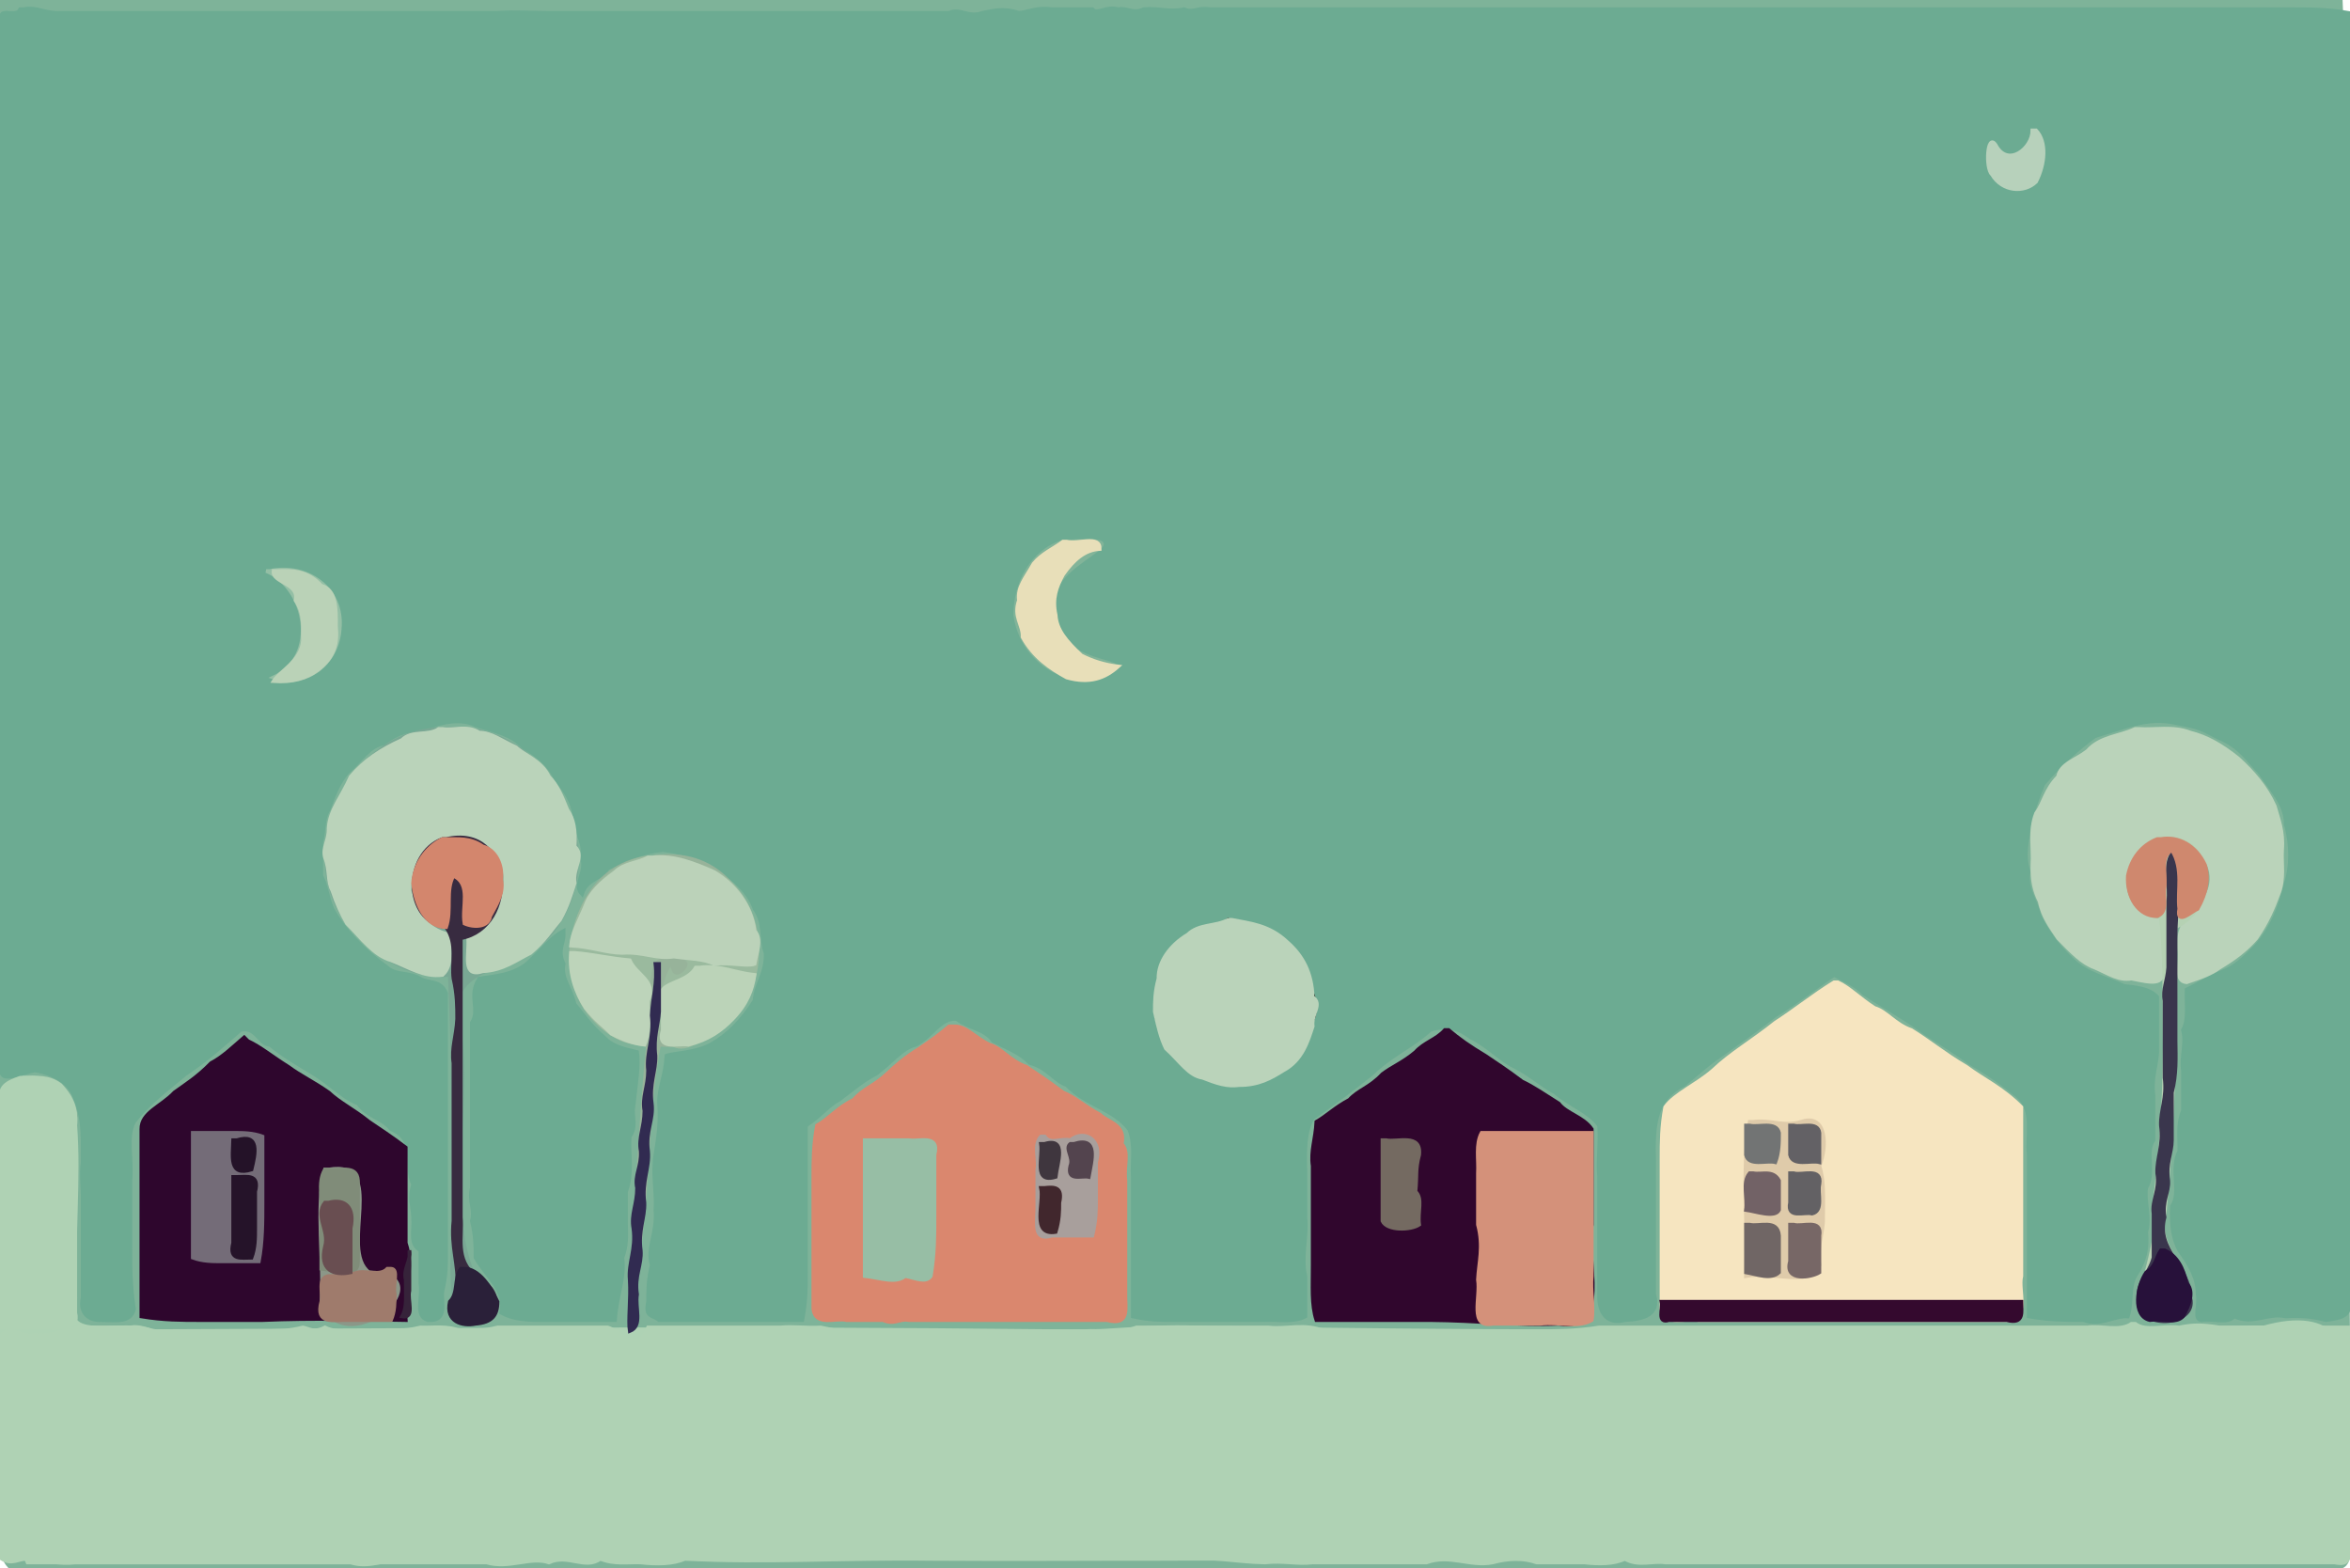 <svg xmlns="http://www.w3.org/2000/svg" width="640" height="427" viewbox="0 0 640 427">
<path d="M 0.50 0.50 C 0.50 94.83, 0.50 189.17, 0.50 283.50 C 0.50 322.83, 0.50 361.17, 0.50 399.50 C 1.75 408.58, -2.06 421.72, 2.50 426.50 C 7.83 426.50, 12.17 426.50, 16.50 426.50 C 22.17 426.50, 26.83 426.50, 31.50 426.50 C 36.83 426.50, 41.17 426.50, 45.50 426.50 C 51.17 426.50, 55.83 426.50, 60.50 426.50 C 66.17 426.50, 70.83 426.50, 75.50 426.50 C 81.17 426.50, 85.83 426.50, 90.50 426.50 C 94.50 426.50, 97.50 426.50, 100.50 426.50 C 104.50 426.50, 107.50 426.50, 110.50 426.50 C 114.50 426.50, 117.50 426.50, 120.50 426.50 C 124.83 426.50, 128.17 426.50, 131.50 426.50 C 135.50 426.50, 138.50 426.50, 141.50 426.50 C 145.50 426.50, 148.50 426.50, 151.50 426.50 C 155.50 426.50, 158.50 426.50, 161.50 426.50 C 165.83 426.50, 169.17 426.50, 172.50 426.50 C 176.17 426.50, 178.83 426.50, 181.50 426.50 C 185.50 426.50, 188.50 426.50, 191.50 426.50 C 195.50 426.50, 198.50 426.50, 201.50 426.50 C 205.50 426.50, 208.50 426.50, 211.50 426.50 C 215.50 426.50, 218.50 426.50, 221.50 426.50 C 225.50 426.50, 228.50 426.50, 231.50 426.50 C 235.50 426.50, 238.50 426.50, 241.50 426.50 C 245.50 426.50, 248.50 426.50, 251.50 426.50 C 255.17 426.50, 257.83 426.50, 260.50 426.50 C 264.50 426.50, 267.50 426.50, 270.50 426.50 C 274.50 426.50, 277.50 426.50, 280.50 426.50 C 284.50 426.50, 287.50 426.50, 290.50 426.50 C 294.50 426.50, 297.50 426.50, 300.50 426.50 C 304.50 426.50, 307.50 426.50, 310.50 426.50 C 314.50 426.50, 317.50 426.50, 320.50 426.50 C 324.50 426.50, 327.50 426.50, 330.50 426.50 C 334.17 426.50, 336.83 426.50, 339.50 426.50 C 343.50 426.50, 346.50 426.50, 349.50 426.50 C 353.50 426.50, 356.50 426.50, 359.50 426.50 C 363.50 426.50, 366.50 426.50, 369.50 426.50 C 373.50 426.50, 376.50 426.50, 379.50 426.50 C 383.50 426.50, 386.50 426.50, 389.50 426.50 C 393.50 426.50, 396.50 426.50, 399.50 426.50 C 403.50 426.50, 406.50 426.50, 409.50 426.50 C 413.17 426.50, 415.83 426.50, 418.50 426.50 C 422.50 426.50, 425.50 426.50, 428.50 426.50 C 432.50 426.50, 435.50 426.50, 438.50 426.50 C 442.50 426.50, 445.50 426.50, 448.50 426.50 C 452.50 426.50, 455.50 426.50, 458.50 426.50 C 462.50 426.50, 465.50 426.50, 468.50 426.50 C 472.50 426.50, 475.50 426.50, 478.50 426.50 C 482.50 426.50, 485.50 426.50, 488.50 426.50 C 493.50 426.50, 497.50 426.50, 501.50 426.50 C 506.50 426.50, 510.50 426.50, 514.50 426.50 C 519.50 426.50, 523.50 426.50, 527.50 426.50 C 532.83 426.50, 537.17 426.50, 541.50 426.50 C 546.50 426.50, 550.50 426.50, 554.50 426.50 C 559.50 426.50, 563.50 426.50, 567.50 426.50 C 572.50 426.50, 576.50 426.50, 580.50 426.50 C 585.83 426.50, 590.17 426.50, 594.50 426.50 C 599.50 426.50, 603.50 426.50, 607.50 426.50 C 612.50 426.50, 616.50 426.50, 620.50 426.50 C 625.50 426.50, 629.50 426.50, 633.50 426.50 C 640.80 428.46, 639.58 422.91, 639.50 418.50 C 639.50 399.83, 639.50 382.17, 639.50 364.50 C 638.17 243.17, 642.17 117.50, 637.50 0.50 C 633.83 0.50, 631.17 0.50, 628.50 0.50 C 624.50 0.50, 621.50 0.50, 618.50 0.50 C 614.50 0.50, 611.50 0.50, 608.50 0.50 C 604.50 0.50, 601.50 0.50, 598.50 0.50 C 594.50 0.50, 591.50 0.50, 588.50 0.50 C 584.50 0.50, 581.50 0.50, 578.50 0.50 C 574.50 0.50, 571.50 0.50, 568.50 0.50 C 564.50 0.50, 561.50 0.50, 558.50 0.50 C 554.50 0.50, 551.50 0.50, 548.50 0.50 C 544.50 0.50, 541.50 0.50, 538.50 0.50 C 534.50 0.50, 531.50 0.50, 528.50 0.50 C 524.50 0.50, 521.50 0.50, 518.50 0.50 C 514.50 0.50, 511.50 0.50, 508.50 0.50 C 504.50 0.50, 501.50 0.50, 498.50 0.50 C 494.50 0.50, 491.50 0.50, 488.50 0.50 C 484.50 0.50, 481.50 0.50, 478.50 0.50 C 474.83 0.50, 472.17 0.50, 469.50 0.50 C 465.50 0.50, 462.50 0.50, 459.50 0.50 C 455.50 0.50, 452.50 0.50, 449.50 0.50 C 445.50 0.50, 442.50 0.50, 439.50 0.50 C 435.50 0.50, 432.50 0.50, 429.50 0.50 C 425.50 0.50, 422.50 0.50, 419.50 0.50 C 415.50 0.50, 412.50 0.50, 409.50 0.50 C 405.50 0.50, 402.50 0.50, 399.50 0.50 C 395.50 0.50, 392.50 0.50, 389.50 0.50 C 385.50 0.50, 382.50 0.50, 379.50 0.50 C 375.50 0.50, 372.50 0.50, 369.50 0.50 C 365.50 0.50, 362.50 0.50, 359.50 0.50 C 355.50 0.50, 352.50 0.50, 349.50 0.50 C 345.50 0.50, 342.50 0.50, 339.50 0.50 C 335.50 0.50, 332.50 0.50, 329.50 0.50 C 325.50 0.50, 322.50 0.50, 319.50 0.50 C 315.83 0.50, 313.17 0.50, 310.50 0.50 C 306.50 0.50, 303.50 0.50, 300.50 0.50 C 296.50 0.50, 293.50 0.50, 290.50 0.50 C 286.50 0.50, 283.50 0.50, 280.50 0.50 C 276.50 0.50, 273.50 0.50, 270.50 0.50 C 266.50 0.50, 263.50 0.50, 260.50 0.50 C 256.50 0.50, 253.50 0.50, 250.50 0.50 C 246.50 0.50, 243.50 0.50, 240.50 0.50 C 236.50 0.50, 233.50 0.50, 230.50 0.50 C 226.50 0.50, 223.50 0.50, 220.50 0.50 C 216.50 0.50, 213.50 0.50, 210.50 0.50 C 206.50 0.50, 203.50 0.50, 200.50 0.50 C 196.50 0.50, 193.50 0.50, 190.50 0.50 C 186.50 0.50, 183.50 0.50, 180.50 0.50 C 176.50 0.50, 173.50 0.50, 170.50 0.50 C 166.50 0.50, 163.50 0.50, 160.50 0.50 C 156.83 0.50, 154.17 0.50, 151.50 0.50 C 147.50 0.50, 144.50 0.50, 141.50 0.50 C 137.50 0.50, 134.50 0.50, 131.50 0.50 C 127.50 0.50, 124.50 0.50, 121.50 0.50 C 117.50 0.50, 114.50 0.50, 111.50 0.50 C 107.50 0.50, 104.50 0.50, 101.50 0.50 C 97.50 0.50, 94.50 0.50, 91.50 0.50 C 87.50 0.50, 84.50 0.50, 81.50 0.50 C 77.50 0.50, 74.50 0.50, 71.50 0.50 C 67.50 0.50, 64.50 0.50, 61.50 0.50 C 57.50 0.50, 54.50 0.50, 51.50 0.50 C 47.50 0.50, 44.50 0.50, 41.50 0.50 C 37.50 0.50, 34.50 0.50, 31.50 0.50 C 27.50 0.50, 24.50 0.50, 21.50 0.50 C 17.50 0.50, 14.50 0.50, 11.50 0.50 C 7.50 0.50, 4.50 0.50, 1.50 0.50 Z" fill="rgb(126.416,178.893,153.232)" stroke="rgb(126.416,178.893,153.232)" stroke-width="1" />
<path d="M 5.50 2.50 C 4.42 5.09, -0.72 1.54, 0.50 5.50 C 0.50 11.50, 0.50 16.50, 0.50 21.50 C 0.50 27.50, 0.50 32.50, 0.50 37.50 C 0.50 43.83, 0.50 49.17, 0.50 54.50 C 0.50 60.83, 0.50 66.17, 0.50 71.50 C 0.50 77.83, 0.50 83.17, 0.50 88.50 C 0.50 94.83, 0.50 100.17, 0.50 105.50 C 0.50 111.83, 0.50 117.17, 0.50 122.50 C 0.50 128.83, 0.50 134.17, 0.50 139.50 C 0.50 145.83, 0.50 151.17, 0.50 156.50 C 0.50 162.83, 0.50 168.17, 0.50 173.50 C 0.50 179.83, 0.50 185.17, 0.50 190.50 C 0.50 196.83, 0.50 202.17, 0.50 207.50 C 0.50 213.83, 0.50 219.17, 0.50 224.50 C 0.50 230.83, 0.50 236.17, 0.50 241.50 C 0.50 247.83, 0.50 253.17, 0.50 258.50 C 0.50 264.83, 0.50 270.17, 0.50 275.50 C 0.50 281.83, 0.50 287.17, 0.50 292.50 C 1.45 294.46, 6.82 291.96, 9.50 291.50 C 14.94 292.37, 19.56 295.39, 20.50 299.50 C 23.07 305.32, 22.36 311.09, 22.50 316.50 C 22.04 320.03, 22.57 323.39, 22.50 326.50 C 22.50 331.50, 22.50 335.50, 22.50 339.50 C 22.50 344.83, 22.50 349.17, 22.50 353.50 C 21.53 357.86, 24.60 359.71, 27.50 359.50 C 31.81 359.55, 35.55 360.28, 36.50 356.50 C 35.50 350.17, 35.50 344.83, 35.50 339.50 C 35.50 335.83, 35.50 333.17, 35.50 330.50 C 35.50 326.83, 35.50 324.17, 35.50 321.50 C 36.10 315.61, 34.26 309.71, 36.50 305.50 C 40.92 299.90, 45.82 296.47, 50.50 292.50 C 56.46 288.55, 60.93 284.41, 65.50 280.50 C 69.83 279.43, 70.58 284.58, 73.50 284.50 C 78.74 288.87, 83.88 291.06, 88.50 294.50 C 91.93 297.06, 94.46 299.41, 97.50 300.50 C 100.40 304.44, 103.75 304.17, 106.50 307.50 C 113.90 310.54, 110.02 317.84, 112.50 322.50 C 111.32 326.62, 112.37 328.17, 112.50 331.50 C 112.79 335.32, 111.40 338.84, 114.50 340.50 C 114.50 344.17, 114.50 346.83, 114.50 349.50 C 115.10 353.69, 112.89 358.37, 116.50 359.50 C 122.29 359.95, 119.99 354.32, 120.50 351.50 C 121.50 347.50, 121.50 344.50, 121.50 341.50 C 121.50 337.50, 121.50 334.50, 121.50 331.50 C 121.50 327.50, 121.50 324.50, 121.50 321.50 C 121.50 317.50, 121.50 314.50, 121.50 311.50 C 121.50 307.50, 121.50 304.50, 121.50 301.50 C 121.50 297.50, 121.50 294.50, 121.50 291.50 C 121.50 287.50, 121.50 284.50, 121.50 281.50 C 121.50 277.17, 121.50 273.83, 121.50 270.50 C 119.93 266.65, 116.65 267.94, 114.50 266.50 C 111.18 264.65, 107.70 265.62, 105.50 263.50 C 99.04 258.84, 93.56 253.09, 90.50 247.50 C 89.08 244.01, 88.88 241.01, 87.50 238.50 C 87.50 234.83, 87.50 232.17, 87.50 229.50 C 88.37 225.92, 87.96 222.80, 89.50 220.50 C 90.95 216.41, 92.21 213.24, 94.50 210.50 C 98.41 206.95, 100.76 203.05, 104.50 202.50 C 108.36 199.36, 111.87 198.79, 115.50 198.50 C 120.41 196.53, 125.66 195.60, 129.50 197.50 C 134.91 199.19, 139.26 199.99, 142.50 203.50 C 146.85 205.97, 149.84 208.68, 151.50 212.50 C 154.85 216.41, 156.42 219.65, 156.50 223.50 C 157.25 227.74, 159.27 230.04, 158.50 233.50 C 159.82 237.88, 155.92 240.96, 158.50 243.50 C 159.81 239.22, 164.07 239.38, 165.50 236.50 C 171.04 233.85, 175.45 231.91, 180.50 231.50 C 185.80 232.11, 189.77 233.53, 193.50 235.50 C 198.68 238.13, 204.00 242.78, 205.50 247.50 C 208.37 251.39, 207.13 255.99, 208.50 259.50 C 208.78 265.03, 205.69 268.16, 205.50 272.50 C 201.94 278.09, 198.09 281.94, 193.50 284.50 C 189.24 286.76, 183.32 286.77, 181.50 287.50 C 181.24 292.95, 179.34 296.30, 179.50 300.50 C 179.92 306.15, 179.13 310.29, 178.50 314.50 C 177.60 319.52, 178.86 324.84, 178.50 329.50 C 179.05 335.77, 176.04 339.99, 177.50 344.50 C 176.50 348.50, 176.50 351.50, 176.50 354.50 C 175.58 358.80, 177.66 358.04, 179.50 359.50 C 183.17 359.50, 185.83 359.50, 188.50 359.50 C 192.50 359.50, 195.50 359.50, 198.50 359.50 C 202.50 359.50, 205.50 359.50, 208.50 359.50 C 212.50 359.50, 215.50 359.50, 218.50 359.50 C 219.50 354.50, 219.50 350.50, 219.50 346.50 C 219.50 341.50, 219.50 337.50, 219.50 333.50 C 219.50 328.50, 219.50 324.50, 219.50 320.50 C 219.50 315.17, 219.50 310.83, 219.50 306.50 C 223.39 304.03, 225.61 300.97, 228.50 299.50 C 232.29 296.65, 235.21 294.12, 238.50 292.50 C 242.90 289.33, 245.57 285.40, 249.50 284.50 C 254.04 282.01, 256.18 277.12, 260.50 277.50 C 264.22 280.17, 268.06 280.14, 270.50 283.50 C 274.48 285.55, 277.82 286.72, 280.50 289.50 C 285.13 290.66, 287.25 294.45, 290.50 295.50 C 296.12 301.22, 302.88 301.78, 307.50 307.50 C 309.28 311.90, 308.22 316.48, 308.50 320.50 C 308.50 325.83, 308.50 330.17, 308.50 334.50 C 308.50 339.17, 308.50 342.83, 308.50 346.50 C 308.50 351.17, 308.50 354.83, 308.50 358.50 C 312.83 359.50, 316.17 359.50, 319.50 359.50 C 324.17 359.50, 327.83 359.50, 331.50 359.50 C 336.17 359.50, 339.83 359.50, 343.50 359.50 C 348.21 359.28, 352.40 360.20, 355.50 358.50 C 355.50 354.17, 355.50 350.83, 355.50 347.50 C 354.26 342.29, 356.10 336.39, 355.50 331.50 C 355.50 326.50, 355.50 322.50, 355.50 318.50 C 355.37 312.84, 355.35 308.22, 357.50 304.50 C 363.64 300.18, 368.60 296.41, 373.50 292.50 C 378.97 287.22, 384.68 284.94, 389.50 280.50 C 394.48 278.93, 397.64 280.35, 400.50 282.50 C 405.52 284.99, 408.62 288.68, 412.50 290.50 C 417.10 292.85, 420.06 295.77, 423.50 297.50 C 428.08 301.37, 432.40 302.46, 435.50 306.50 C 435.87 311.71, 435.08 315.85, 435.50 320.50 C 435.50 326.50, 435.50 331.50, 435.50 336.50 C 435.50 342.50, 435.50 347.50, 435.50 352.50 C 435.33 357.78, 437.81 360.74, 442.50 359.50 C 447.77 359.27, 452.09 358.00, 450.50 352.50 C 450.50 347.83, 450.50 344.17, 450.50 340.50 C 450.50 335.83, 450.50 332.17, 450.50 328.50 C 450.50 323.83, 450.50 320.17, 450.50 316.50 C 450.37 311.31, 450.36 307.17, 451.50 303.50 C 452.52 299.81, 455.81 296.52, 458.50 295.50 C 462.52 292.22, 465.36 289.49, 468.50 287.50 C 474.23 283.32, 478.93 280.07, 483.50 276.50 C 489.71 272.67, 494.50 268.82, 499.50 265.50 C 502.78 267.31, 505.41 268.25, 507.50 270.50 C 513.67 274.55, 519.27 277.57, 524.50 281.50 C 529.05 284.46, 532.87 286.75, 536.50 289.50 C 541.56 292.35, 545.58 295.32, 549.50 298.50 C 554.14 302.60, 551.87 309.15, 552.50 314.50 C 552.50 318.83, 552.50 322.17, 552.50 325.50 C 552.50 329.83, 552.50 333.17, 552.50 336.50 C 552.50 340.83, 552.50 344.17, 552.50 347.50 C 552.50 351.83, 552.50 355.17, 552.50 358.50 C 558.17 359.50, 562.83 359.50, 567.50 359.50 C 571.77 361.28, 575.92 358.24, 579.50 358.50 C 580.72 354.79, 579.80 350.60, 581.50 347.50 C 584.32 343.31, 584.91 339.61, 584.50 335.50 C 585.68 331.60, 583.94 327.07, 584.50 323.50 C 587.03 319.27, 584.08 313.78, 586.50 310.50 C 586.50 305.83, 586.50 302.17, 586.50 298.50 C 585.76 293.05, 587.66 289.70, 587.50 285.50 C 587.50 280.17, 587.50 275.83, 587.50 271.50 C 585.30 269.01, 581.14 268.85, 578.50 268.50 C 573.17 266.15, 568.30 265.12, 564.50 261.50 C 559.91 257.22, 557.50 253.44, 555.50 249.50 C 554.21 244.68, 551.65 241.79, 552.50 237.50 C 550.89 232.44, 552.27 229.21, 552.50 225.50 C 553.64 220.75, 554.99 217.09, 556.50 213.50 C 561.56 207.68, 565.50 204.22, 570.50 200.50 C 576.05 198.89, 580.50 197.03, 585.50 196.50 C 589.83 196.03, 592.58 196.97, 595.50 197.50 C 600.03 198.21, 602.57 200.33, 605.50 201.50 C 610.59 204.05, 612.45 207.39, 615.50 210.50 C 618.94 215.65, 622.56 219.31, 622.50 224.50 C 624.06 229.79, 624.06 236.21, 622.50 240.50 C 620.96 247.30, 618.61 252.76, 614.50 257.50 C 611.07 261.06, 608.54 263.41, 605.50 264.50 C 601.26 266.25, 598.47 268.10, 595.50 269.50 C 595.35 273.91, 596.10 277.69, 594.50 280.50 C 595.47 284.19, 593.93 287.79, 594.50 291.50 C 594.50 295.83, 594.50 299.17, 594.50 302.50 C 592.90 306.31, 593.65 310.09, 593.50 313.50 C 590.96 318.39, 594.13 324.64, 591.50 328.50 C 591.28 333.54, 591.75 337.28, 593.50 340.50 C 596.61 344.84, 598.53 348.27, 598.50 352.50 C 599.08 355.26, 597.29 359.38, 599.50 359.50 C 603.10 359.01, 606.56 360.59, 608.50 358.50 C 613.54 360.89, 617.70 357.38, 622.50 358.50 C 627.11 358.16, 630.35 358.72, 633.50 359.50 C 638.24 358.83, 640.65 358.21, 639.50 353.50 C 639.50 349.50, 639.50 346.50, 639.50 343.50 C 639.50 339.17, 639.50 335.83, 639.50 332.50 C 639.50 328.17, 639.50 324.83, 639.50 321.50 C 639.50 317.17, 639.50 313.83, 639.50 310.50 C 639.50 306.17, 639.50 302.83, 639.50 299.50 C 639.50 295.17, 639.50 291.83, 639.50 288.50 C 639.50 284.17, 639.50 280.83, 639.50 277.50 C 639.50 273.17, 639.50 269.83, 639.50 266.50 C 639.50 262.17, 639.50 258.83, 639.50 255.50 C 639.50 251.17, 639.50 247.83, 639.50 244.50 C 639.50 240.17, 639.50 236.83, 639.50 233.50 C 639.50 229.17, 639.50 225.83, 639.50 222.50 C 639.50 218.17, 639.50 214.83, 639.50 211.50 C 639.50 207.17, 639.50 203.83, 639.50 200.50 C 639.50 196.17, 639.50 192.83, 639.50 189.50 C 639.50 185.17, 639.50 181.83, 639.50 178.50 C 639.50 174.50, 639.50 171.50, 639.50 168.50 C 639.50 164.17, 639.50 160.83, 639.50 157.50 C 639.50 153.17, 639.50 149.83, 639.50 146.50 C 639.50 142.17, 639.50 138.83, 639.50 135.50 C 639.50 131.17, 639.50 127.83, 639.50 124.50 C 639.50 120.17, 639.50 116.83, 639.50 113.50 C 639.50 109.17, 639.50 105.83, 639.50 102.50 C 639.50 98.17, 639.50 94.83, 639.50 91.50 C 639.50 87.17, 639.50 83.83, 639.50 80.50 C 639.50 76.17, 639.50 72.83, 639.50 69.50 C 639.50 65.17, 639.50 61.83, 639.50 58.50 C 639.50 54.17, 639.50 50.83, 639.50 47.50 C 639.50 43.17, 639.50 39.83, 639.50 36.50 C 639.50 32.17, 639.50 28.83, 639.50 25.50 C 639.50 21.17, 639.50 17.83, 639.50 14.50 C 639.50 10.17, 639.50 6.83, 639.50 3.50 C 634.17 2.50, 628.83 2.50, 623.50 2.50 C 619.83 2.50, 617.17 2.50, 614.50 2.50 C 610.83 2.50, 608.17 2.50, 605.50 2.50 C 599.17 2.50, 593.83 2.50, 588.50 2.50 C 584.83 2.50, 582.17 2.50, 579.50 2.50 C 575.83 2.50, 573.17 2.50, 570.50 2.50 C 564.17 2.50, 558.83 2.50, 553.50 2.50 C 549.83 2.50, 547.17 2.50, 544.50 2.50 C 540.83 2.50, 538.17 2.50, 535.50 2.50 C 531.83 2.50, 529.17 2.50, 526.50 2.50 C 522.83 2.50, 520.17 2.50, 517.50 2.50 C 513.83 2.50, 511.17 2.50, 508.50 2.50 C 504.83 2.50, 502.17 2.50, 499.50 2.50 C 493.17 2.50, 487.83 2.50, 482.50 2.50 C 478.83 2.50, 476.17 2.50, 473.50 2.50 C 469.83 2.50, 467.17 2.50, 464.50 2.50 C 460.83 2.50, 458.17 2.50, 455.50 2.50 C 451.83 2.50, 449.17 2.50, 446.50 2.50 C 442.83 2.50, 440.17 2.50, 437.50 2.50 C 433.83 2.50, 431.17 2.50, 428.50 2.50 C 422.17 2.50, 416.83 2.50, 411.50 2.50 C 407.83 2.50, 405.17 2.50, 402.50 2.50 C 398.83 2.50, 396.17 2.50, 393.50 2.50 C 389.83 2.50, 387.17 2.50, 384.50 2.50 C 380.83 2.50, 378.17 2.50, 375.50 2.50 C 371.83 2.50, 369.17 2.50, 366.50 2.50 C 362.83 2.50, 360.17 2.50, 357.50 2.50 C 351.17 2.50, 345.83 2.50, 340.50 2.50 C 336.17 2.50, 332.83 2.50, 329.50 2.50 C 326.03 1.93, 324.83 3.65, 322.50 2.50 C 318.18 3.39, 315.53 2.11, 311.50 2.50 C 308.34 3.90, 307.21 2.01, 304.50 2.50 C 301.19 1.52, 298.77 4.14, 297.50 2.50 C 293.17 2.50, 289.83 2.50, 286.50 2.50 C 282.45 1.90, 280.20 3.25, 277.50 3.50 C 273.17 2.03, 270.42 2.97, 267.50 3.50 C 263.77 4.91, 261.39 2.08, 258.50 3.50 C 252.83 3.50, 248.17 3.50, 243.50 3.50 C 237.83 3.50, 233.17 3.50, 228.50 3.50 C 222.83 3.50, 218.17 3.50, 213.50 3.50 C 207.50 3.50, 202.50 3.50, 197.50 3.50 C 191.83 3.50, 187.17 3.50, 182.50 3.50 C 176.50 3.50, 171.50 3.50, 166.50 3.50 C 160.83 3.50, 156.17 3.50, 151.50 3.50 C 144.62 3.56, 141.00 3.10, 135.50 3.50 C 129.50 3.50, 124.50 3.50, 119.50 3.50 C 113.50 3.50, 108.50 3.50, 103.50 3.50 C 97.50 3.50, 92.50 3.50, 87.50 3.50 C 81.50 3.50, 76.50 3.50, 71.50 3.50 C 67.17 3.50, 63.83 3.50, 60.50 3.50 C 55.83 3.50, 52.17 3.50, 48.50 3.50 C 44.17 3.50, 40.83 3.50, 37.50 3.50 C 32.83 3.50, 29.17 3.50, 25.50 3.50 C 21.83 3.50, 19.17 3.50, 16.50 3.50 C 12.26 3.75, 9.96 1.73, 6.50 2.50 Z" fill="rgb(107.957,170.984,145.986)" stroke="rgb(107.957,170.984,145.986)" stroke-width="1" />
<path d="M 6.50 293.50 C -2.79 325.83, -4.77 396.78, 7.50 425.50 C 21.83 425.50, 35.17 425.50, 48.50 425.50 C 53.17 425.50, 56.83 425.50, 60.50 425.50 C 66.83 425.50, 72.17 425.50, 77.50 425.50 C 92.50 425.50, 106.50 425.50, 120.50 425.50 C 125.17 425.50, 128.83 425.50, 132.50 425.50 C 138.64 427.31, 144.50 423.79, 149.50 425.50 C 154.61 423.08, 159.36 427.55, 163.50 424.50 C 167.31 426.10, 171.09 425.35, 174.50 425.50 C 178.61 425.98, 183.39 425.98, 186.50 424.50 C 208.67 425.72, 229.66 424.17, 253.50 424.50 C 277.01 424.67, 297.60 424.47, 320.50 424.50 C 329.20 423.62, 336.45 425.36, 344.50 425.50 C 349.46 424.94, 353.15 426.01, 357.50 425.50 C 363.17 425.50, 367.83 425.50, 372.50 425.50 C 378.50 425.50, 383.50 425.50, 388.50 425.50 C 394.71 423.18, 400.43 426.72, 406.50 425.50 C 411.10 424.26, 414.90 424.26, 418.50 425.50 C 423.50 425.50, 427.50 425.50, 431.50 425.50 C 435.35 425.95, 439.65 425.95, 442.50 424.50 C 446.08 426.66, 450.25 424.96, 453.50 425.50 C 458.17 425.50, 461.83 425.50, 465.50 425.50 C 471.83 425.50, 477.17 425.50, 482.50 425.50 C 486.17 425.50, 488.83 425.50, 491.50 425.50 C 495.17 425.50, 497.83 425.50, 500.50 425.50 C 506.83 425.50, 512.17 425.50, 517.50 425.50 C 521.17 425.50, 523.83 425.50, 526.50 425.50 C 530.17 425.50, 532.83 425.50, 535.50 425.50 C 541.83 425.50, 547.17 425.50, 552.50 425.50 C 556.17 425.50, 558.83 425.50, 561.50 425.50 C 565.17 425.50, 567.83 425.50, 570.50 425.50 C 575.50 425.50, 579.50 425.50, 583.50 425.50 C 588.50 425.50, 592.50 425.50, 596.50 425.50 C 601.83 425.50, 606.17 425.50, 610.50 425.50 C 615.50 425.50, 619.50 425.50, 623.50 425.50 C 628.83 425.50, 633.17 425.50, 637.50 425.50 C 635.11 404.22, 655.34 350.66, 616.50 361.50 C 519.98 362.30, 424.05 363.41, 325.50 361.50 C 311.46 360.94, 299.62 363.26, 286.50 362.50 C 200.36 361.55, 126.53 362.17, 41.50 362.50 C 33.83 358.99, 15.88 366.53, 20.50 353.50 C 19.84 336.17, 21.61 321.15, 20.50 306.50 C 21.43 298.41, 14.00 292.97, 7.50 293.50 Z" fill="rgb(173.879,209.276,179.41)" stroke="rgb(173.879,209.276,179.41)" stroke-width="1" />
<path d="M 580.50 360.50 C 577.27 362.70, 572.40 360.93, 568.50 361.50 C 563.17 361.50, 558.83 361.50, 554.50 361.50 C 549.17 361.50, 544.83 361.50, 540.50 361.50 C 535.17 361.50, 530.83 361.50, 526.50 361.50 C 520.83 361.50, 516.17 361.50, 511.50 361.50 C 507.50 361.50, 504.50 361.50, 501.50 361.50 C 497.17 361.50, 493.83 361.50, 490.50 361.50 C 486.17 361.50, 482.83 361.50, 479.50 361.50 C 475.17 361.50, 471.83 361.50, 468.50 361.50 C 462.50 361.50, 457.50 361.50, 452.50 361.50 C 446.17 361.50, 440.83 361.50, 435.50 361.50 C 429.17 362.50, 423.83 362.50, 418.50 362.50 C 412.17 362.50, 406.83 362.50, 401.50 362.50 C 397.50 362.50, 394.50 362.50, 391.50 362.50 C 387.50 362.50, 384.50 362.50, 381.50 362.50 C 377.50 362.50, 374.50 362.50, 371.50 362.50 C 367.17 362.50, 363.83 362.50, 360.50 362.50 C 355.62 360.27, 350.06 362.09, 345.50 361.50 C 341.17 361.50, 337.83 361.50, 334.50 361.50 C 330.17 361.50, 326.83 361.50, 323.50 361.50 C 318.17 361.50, 313.83 361.50, 309.50 361.50 C 304.79 363.35, 299.84 362.18, 295.50 362.50 C 290.17 362.50, 285.83 362.50, 281.50 362.50 C 276.17 362.50, 271.83 362.50, 267.50 362.50 C 262.83 362.50, 259.17 362.50, 255.50 362.50 C 251.17 362.50, 247.83 362.50, 244.50 362.50 C 240.17 362.50, 236.83 362.50, 233.50 362.50 C 229.17 362.97, 226.42 362.03, 223.50 361.50 C 219.35 361.72, 216.11 361.16, 212.50 361.50 C 207.83 361.50, 204.17 361.50, 200.50 361.50 C 195.83 361.50, 192.17 361.50, 188.50 361.50 C 183.83 361.50, 180.17 361.50, 176.50 361.50 C 173.42 369.27, 168.53 362.25, 165.50 361.50 C 161.50 361.50, 158.50 361.50, 155.50 361.50 C 151.50 361.50, 148.50 361.50, 145.50 361.50 C 141.50 361.50, 138.50 361.50, 135.50 361.50 C 131.50 362.50, 128.50 362.50, 125.50 362.50 C 121.69 360.90, 117.91 361.65, 114.50 361.50 C 109.31 362.82, 106.66 362.01, 102.50 362.50 C 97.16 362.18, 92.21 363.35, 88.50 361.50 C 85.45 363.09, 84.19 361.79, 82.50 361.50 C 78.50 362.50, 75.50 362.50, 72.50 362.50 C 66.17 362.50, 60.83 362.50, 55.50 362.50 C 51.50 362.50, 48.50 362.50, 45.50 362.50 C 41.07 363.19, 38.93 360.81, 35.50 361.50 C 30.50 361.50, 26.50 361.50, 22.50 361.50 C 17.13 361.93, 13.95 364.26, 9.50 363.50 C 6.38 364.64, 3.04 360.78, 0.50 363.50 C 0.50 369.17, 0.50 373.83, 0.50 378.50 C 0.50 384.17, 0.50 388.83, 0.50 393.50 C 0.50 399.17, 0.50 403.83, 0.50 408.50 C 0.50 414.50, 0.50 419.50, 0.50 424.50 C 3.27 426.23, 5.00 424.42, 7.50 424.50 C 12.46 424.94, 16.15 426.01, 20.50 425.50 C 25.83 425.50, 30.17 425.50, 34.50 425.50 C 38.17 425.50, 40.83 425.50, 43.50 425.50 C 47.17 425.50, 49.83 425.50, 52.50 425.50 C 56.17 425.50, 58.83 425.50, 61.50 425.50 C 65.17 425.50, 67.83 425.50, 70.50 425.50 C 75.17 425.50, 78.83 425.50, 82.50 425.50 C 87.50 425.50, 91.50 425.50, 95.50 425.50 C 100.34 427.12, 105.43 424.59, 109.50 424.50 C 113.69 426.15, 117.39 423.60, 121.50 424.50 C 126.50 424.50, 130.50 424.50, 134.50 424.50 C 141.00 424.90, 144.62 424.44, 150.50 424.50 C 156.50 424.50, 161.50 424.50, 166.50 424.50 C 172.50 424.50, 177.50 424.50, 182.50 424.50 C 188.50 424.50, 193.50 424.50, 198.50 424.50 C 203.50 424.50, 207.50 424.50, 211.50 424.50 C 216.83 424.50, 221.17 424.50, 225.50 424.50 C 230.83 424.50, 235.17 424.50, 239.50 424.50 C 244.83 424.50, 249.17 424.50, 253.50 424.50 C 258.50 424.50, 262.50 424.50, 266.50 424.50 C 271.83 424.50, 276.17 424.50, 280.50 424.50 C 285.83 424.50, 290.17 424.50, 294.50 424.50 C 299.83 424.50, 304.17 424.50, 308.50 424.50 C 313.50 424.50, 317.50 424.50, 321.50 424.50 C 326.83 424.50, 331.17 424.50, 335.50 424.50 C 340.83 424.50, 345.17 424.50, 349.50 424.50 C 354.83 424.50, 359.17 424.50, 363.50 424.50 C 368.83 424.50, 373.17 424.50, 377.50 424.50 C 382.83 424.50, 387.17 424.50, 391.50 424.50 C 396.83 424.50, 401.17 424.50, 405.50 424.50 C 410.83 424.50, 415.17 424.50, 419.50 424.50 C 424.50 424.50, 428.50 424.50, 432.50 424.50 C 437.83 424.50, 442.17 424.50, 446.50 424.50 C 451.83 424.50, 456.17 424.50, 460.50 424.50 C 465.83 424.50, 470.17 424.50, 474.50 424.50 C 479.50 424.50, 483.50 424.50, 487.50 424.50 C 492.83 424.50, 497.17 424.50, 501.50 424.50 C 506.83 424.50, 511.17 424.50, 515.50 424.50 C 520.83 424.50, 525.17 424.50, 529.50 424.50 C 534.50 424.50, 538.50 424.50, 542.50 424.50 C 547.83 424.50, 552.17 424.50, 556.50 424.50 C 561.83 424.50, 566.17 424.50, 570.50 424.50 C 575.83 424.50, 580.17 424.50, 584.50 424.50 C 588.83 424.50, 592.17 424.50, 595.50 424.50 C 600.17 424.50, 603.83 424.50, 607.50 424.50 C 611.83 424.50, 615.17 424.50, 618.50 424.50 C 623.17 424.50, 626.83 424.50, 630.50 424.50 C 633.77 424.39, 638.44 427.24, 639.50 424.50 C 639.50 418.83, 639.50 414.17, 639.50 409.50 C 639.50 403.50, 639.50 398.50, 639.50 393.50 C 639.50 387.50, 639.50 382.50, 639.50 377.50 C 639.50 371.50, 639.50 366.50, 639.50 361.50 C 633.17 361.50, 627.83 361.50, 622.50 361.50 C 618.83 361.50, 616.17 361.50, 613.50 361.50 C 609.83 361.50, 607.17 361.50, 604.50 361.50 C 599.65 360.73, 597.35 360.73, 593.50 361.50 C 588.93 360.94, 584.40 362.68, 581.50 360.50 Z" fill="rgb(175.062,210.051,180.038)" stroke="rgb(175.062,210.051,180.038)" stroke-width="1" />
<path d="M 499.50 267.50 C 494.04 270.87, 488.91 275.01, 483.50 278.50 C 477.19 283.56, 471.51 286.73, 466.50 291.50 C 461.97 295.45, 456.16 297.81, 453.50 301.50 C 452.50 306.83, 452.50 311.17, 452.50 315.50 C 452.50 321.17, 452.50 325.83, 452.50 330.50 C 452.50 335.50, 452.50 339.50, 452.50 343.50 C 452.50 348.50, 452.50 352.50, 452.50 356.50 C 453.39 361.41, 459.37 358.69, 462.50 359.50 C 475.83 359.50, 488.17 359.50, 500.50 359.50 C 516.50 359.50, 531.50 359.50, 546.50 359.50 C 553.10 359.48, 549.47 351.28, 550.50 347.50 C 550.50 341.83, 550.50 337.17, 550.50 332.50 C 550.50 326.83, 550.50 322.17, 550.50 317.50 C 550.50 311.50, 550.50 306.50, 550.50 301.50 C 545.23 296.21, 540.12 293.94, 535.50 290.50 C 529.61 287.05, 525.21 283.40, 520.50 280.50 C 516.03 278.96, 513.80 275.44, 510.50 274.50 C 506.36 271.84, 503.71 268.99, 500.50 267.50 Z" fill="rgb(245.256,228.159,191.924)" stroke="rgb(245.256,228.159,191.924)" stroke-width="1" />
<path d="M 258.50 279.50 C 255.93 281.73, 253.22 283.62, 250.50 285.50 C 246.58 287.88, 244.01 290.13, 241.50 292.50 C 238.17 295.64, 234.93 296.60, 232.50 299.50 C 228.12 301.59, 225.63 304.81, 222.50 306.50 C 221.50 311.83, 221.50 316.17, 221.50 320.50 C 221.50 325.83, 221.50 330.17, 221.50 334.50 C 221.50 338.83, 221.50 342.17, 221.50 345.50 C 221.50 349.83, 221.50 353.17, 221.50 356.50 C 222.10 361.30, 227.67 358.77, 230.50 359.50 C 234.50 359.50, 237.50 359.50, 240.50 359.50 C 243.66 360.90, 244.79 359.01, 247.50 359.50 C 253.83 359.50, 259.17 359.50, 264.50 359.50 C 268.17 359.50, 270.83 359.50, 273.50 359.50 C 277.17 359.50, 279.83 359.50, 282.50 359.50 C 286.17 359.50, 288.83 359.50, 291.50 359.50 C 295.50 359.50, 298.50 359.50, 301.50 359.50 C 307.87 361.20, 306.39 356.06, 306.50 352.50 C 306.50 347.83, 306.50 344.17, 306.50 340.50 C 306.50 336.83, 306.50 334.17, 306.50 331.50 C 306.50 327.50, 306.50 324.50, 306.50 321.50 C 305.98 317.58, 307.63 313.76, 305.50 311.50 C 306.65 306.19, 301.78 305.70, 299.50 303.50 C 295.32 301.27, 292.68 298.73, 289.50 297.50 C 285.51 294.47, 282.49 292.53, 279.50 290.50 C 275.03 288.96, 272.80 285.44, 269.50 284.50 C 265.35 282.52, 263.14 279.29, 259.50 279.50 Z" fill="rgb(217.347,134.609,109.587)" stroke="rgb(217.347,134.609,109.587)" stroke-width="1" />
<path d="M 393.50 280.50 C 391.11 283.17, 387.89 283.83, 385.50 286.50 C 382.17 289.32, 379.16 290.48, 376.50 292.50 C 373.11 296.17, 369.89 296.83, 367.50 299.50 C 363.58 301.57, 361.22 303.97, 358.50 305.50 C 358.27 310.21, 356.89 313.44, 357.50 317.50 C 357.50 322.17, 357.50 325.83, 357.50 329.50 C 357.50 335.17, 357.50 339.83, 357.50 344.50 C 357.52 350.30, 357.11 355.27, 358.50 359.50 C 364.17 359.50, 368.83 359.50, 373.50 359.50 C 379.50 359.50, 384.50 359.50, 389.50 359.50 C 402.58 359.60, 413.04 360.97, 424.50 360.50 C 439.07 362.72, 431.62 343.32, 433.50 333.50 C 433.50 324.17, 433.50 315.83, 433.50 307.50 C 431.18 304.10, 426.63 303.30, 424.50 300.50 C 420.67 298.09, 417.70 296.01, 414.50 294.50 C 410.51 291.47, 407.49 289.53, 404.50 287.50 C 400.30 284.99, 397.33 282.91, 394.50 280.50 Z" fill="rgb(48.582,6.34,44.909)" stroke="rgb(48.582,6.34,44.909)" stroke-width="1" />
<path d="M 66.50 282.50 C 63.57 285.01, 60.76 287.80, 57.50 289.50 C 53.72 293.37, 50.55 295.29, 47.50 297.50 C 43.97 301.30, 38.41 302.97, 38.50 307.50 C 38.50 312.17, 38.50 315.83, 38.50 319.50 C 38.50 324.50, 38.50 328.50, 38.50 332.50 C 38.50 337.50, 38.50 341.50, 38.50 345.50 C 38.50 350.50, 38.50 354.50, 38.50 358.50 C 44.50 359.50, 49.50 359.50, 54.50 359.50 C 60.83 359.50, 66.17 359.50, 71.50 359.50 C 85.82 358.89, 97.03 359.32, 110.50 359.50 C 109.82 350.68, 112.91 345.69, 110.50 338.50 C 110.50 333.50, 110.50 329.50, 110.50 325.50 C 110.50 320.50, 110.50 316.50, 110.50 312.50 C 106.51 309.47, 103.49 307.53, 100.50 305.50 C 96.21 302.05, 92.60 300.39, 89.50 297.50 C 85.40 294.61, 81.79 292.95, 78.50 290.50 C 74.07 287.74, 70.99 285.12, 67.50 283.50 Z" fill="rgb(46.31,6.286,45.16)" stroke="rgb(46.31,6.286,45.16)" stroke-width="1" />
<path d="M 120.50 198.50 C 92.42 199.19, 77.50 237.82, 99.50 256.50 C 106.76 262.76, 113.84 266.05, 122.50 265.50 C 123.50 287.17, 123.50 307.83, 123.50 328.50 C 123.91 340.24, 119.31 369.46, 134.50 356.50 C 118.72 337.64, 127.93 307.77, 125.50 283.50 C 118.63 260.01, 140.49 266.74, 150.50 253.50 C 167.55 231.51, 149.17 196.28, 121.50 198.50 Z" fill="rgb(121.028,168.014,147.549)" stroke="rgb(121.028,168.014,147.549)" stroke-width="1" />
<path d="M 153.50 253.50 C 150.13 255.26, 147.45 258.71, 144.50 261.50 C 140.25 265.83, 134.01 265.82, 130.50 266.50 C 127.38 271.32, 130.86 274.78, 128.50 278.50 C 128.50 284.83, 128.50 290.17, 128.50 295.50 C 128.50 300.83, 128.50 305.17, 128.50 309.50 C 128.50 314.83, 128.50 319.17, 128.50 323.50 C 127.58 327.22, 129.41 329.18, 128.50 332.50 C 129.50 336.50, 129.50 339.50, 129.50 342.50 C 132.54 347.88, 137.87 351.30, 136.50 357.50 C 141.02 359.99, 146.40 359.42, 151.50 359.50 C 157.50 359.50, 162.50 359.50, 167.50 359.50 C 167.90 352.78, 170.25 348.28, 169.50 342.50 C 170.79 339.23, 170.54 336.32, 170.50 333.50 C 170.50 329.83, 170.50 327.17, 170.50 324.50 C 172.40 319.48, 171.14 314.16, 171.50 309.50 C 173.54 306.87, 172.04 303.78, 172.50 301.50 C 173.11 295.68, 174.10 290.14, 173.50 286.50 C 169.41 285.53, 166.62 284.82, 164.50 282.50 C 160.54 279.09, 158.80 276.18, 156.50 273.50 C 155.46 268.91, 152.72 266.43, 153.50 262.50 C 151.77 258.73, 153.58 257.00, 153.50 254.50 Z" fill="rgb(107.898,170.889,145.934)" stroke="rgb(107.898,170.889,145.934)" stroke-width="1" />
<path d="M 581.50 198.50 C 577.19 200.56, 572.01 200.52, 568.50 204.50 C 565.41 206.96, 561.15 207.93, 560.50 211.50 C 556.94 215.13, 556.60 218.68, 554.50 221.50 C 552.65 226.21, 553.82 231.16, 553.50 235.50 C 553.36 239.83, 554.11 242.80, 555.50 245.50 C 556.37 249.83, 558.61 252.59, 560.50 255.50 C 564.29 259.35, 567.04 262.29, 570.50 263.50 C 574.47 265.23, 576.99 267.07, 580.50 266.50 C 585.06 267.39, 590.20 268.87, 588.50 263.50 C 588.50 258.50, 588.50 254.50, 588.50 250.50 C 584.13 250.62, 580.55 247.62, 579.50 244.50 C 576.36 237.02, 582.76 228.54, 589.50 227.50 C 595.58 226.82, 599.10 231.86, 601.50 235.50 C 603.86 241.12, 600.34 246.16, 596.50 249.50 C 593.34 252.55, 593.33 255.49, 593.50 258.50 C 594.15 262.03, 591.83 267.17, 595.50 267.50 C 599.45 266.18, 602.14 265.25, 604.50 263.50 C 608.60 261.06, 611.72 258.69, 614.50 255.50 C 617.58 251.00, 619.11 247.28, 620.50 243.50 C 622.20 239.40, 621.28 235.21, 621.50 231.50 C 621.93 226.38, 620.47 223.04, 619.50 219.50 C 617.03 214.14, 613.56 210.20, 609.50 206.50 C 604.81 202.75, 600.87 200.60, 596.50 199.50 C 591.79 197.65, 586.84 198.82, 582.50 198.50 Z" fill="rgb(185.791,211.056,186.016)" stroke="rgb(185.791,211.056,186.016)" stroke-width="1" />
<path d="M 119.50 198.50 C 116.59 200.53, 112.13 198.80, 109.50 201.50 C 103.84 204.05, 99.34 206.97, 95.50 211.50 C 93.11 216.95, 89.80 220.60, 89.50 225.50 C 89.58 229.00, 87.77 230.73, 88.50 233.50 C 89.86 236.88, 89.14 240.12, 90.50 242.50 C 91.72 246.21, 93.02 248.89, 94.50 251.50 C 98.62 255.65, 101.87 260.18, 106.50 261.50 C 111.79 263.59, 115.49 266.14, 120.50 265.50 C 123.68 262.60, 121.94 258.07, 122.50 254.50 C 115.77 253.40, 112.75 247.08, 111.50 242.50 C 111.47 236.22, 114.46 230.70, 119.50 228.50 C 125.36 227.22, 130.07 227.32, 133.50 230.50 C 138.64 234.65, 138.05 241.28, 136.50 245.50 C 135.42 251.48, 129.78 252.30, 127.50 255.50 C 127.87 260.13, 125.67 266.33, 131.50 264.50 C 137.07 264.22, 140.60 261.42, 144.50 259.50 C 148.46 256.09, 150.20 253.18, 152.50 250.50 C 154.58 246.81, 155.49 243.63, 156.50 240.50 C 155.81 236.37, 159.41 233.21, 156.50 230.50 C 156.76 226.12, 156.27 223.04, 154.50 220.50 C 152.98 216.77, 151.85 213.89, 149.50 211.50 C 147.40 207.13, 143.01 205.81, 140.50 203.50 C 136.44 201.65, 133.90 199.53, 130.50 199.50 C 127.24 197.37, 123.42 199.02, 120.50 198.50 Z" fill="rgb(185.59,210.94,185.926)" stroke="rgb(185.59,210.94,185.926)" stroke-width="1" />
<path d="M 176.50 233.50 C 149.01 237.18, 149.37 283.10, 176.50 284.50 C 174.17 305.97, 169.15 394.03, 174.50 336.50 C 176.65 318.70, 176.26 300.85, 179.50 284.50 C 216.28 287.50, 212.93 227.79, 177.50 233.50 Z" fill="rgb(151.154,178.705,153.936)" stroke="rgb(151.154,178.705,153.936)" stroke-width="1" />
<path d="M 176.50 233.50 C 155.30 237.05, 147.01 268.83, 166.50 281.50 C 185.14 293.06, 168.82 256.31, 183.50 260.50 C 192.66 260.24, 184.37 269.30, 182.50 264.50 C 177.99 273.25, 178.84 291.87, 191.50 282.50 C 212.03 274.23, 210.92 240.56, 189.50 235.50 C 184.79 234.27, 181.56 232.89, 177.50 233.50 Z" fill="rgb(153.44,185.933,158.16)" stroke="rgb(153.44,185.933,158.16)" stroke-width="1" />
<path d="M 403.50 308.50 C 401.80 311.60, 402.72 315.79, 402.50 319.50 C 402.50 324.83, 402.50 329.17, 402.50 333.50 C 404.11 339.56, 402.72 343.79, 402.50 348.50 C 403.28 353.33, 399.99 361.74, 406.50 360.50 C 411.50 360.50, 415.50 360.50, 419.50 360.50 C 424.73 359.92, 429.95 361.72, 433.50 359.50 C 434.13 356.07, 433.07 351.18, 433.50 347.50 C 433.50 342.50, 433.50 338.50, 433.50 334.50 C 433.50 329.50, 433.50 325.50, 433.50 321.50 C 433.50 316.50, 433.50 312.50, 433.50 308.50 C 428.17 308.50, 423.83 308.50, 419.50 308.50 C 413.83 308.50, 409.17 308.50, 404.50 308.50 Z" fill="rgb(211.957,145.379,121.865)" stroke="rgb(211.957,145.379,121.865)" stroke-width="1" />
<path d="M 334.50 250.50 C 263.80 304.47, 413.30 294.65, 334.50 250.50 Z" fill="rgb(nan,nan,nan)" stroke="rgb(nan,nan,nan)" stroke-width="1" />
<path d="M 334.50 250.50 C 331.05 252.37, 326.50 251.55, 323.50 254.50 C 318.64 257.40, 315.39 261.98, 315.50 266.50 C 314.50 270.17, 314.50 272.83, 314.50 275.50 C 315.39 279.55, 316.12 282.66, 317.50 285.50 C 321.41 289.05, 323.76 292.95, 327.50 293.50 C 331.42 295.03, 334.17 295.97, 337.50 295.50 C 342.73 295.53, 346.16 293.61, 349.50 291.50 C 354.69 288.74, 356.21 283.43, 357.50 279.50 C 357.05 276.10, 360.28 273.55, 357.50 271.50 C 357.24 264.97, 354.87 260.32, 350.50 256.50 C 345.63 251.90, 340.45 251.48, 335.50 250.50 Z" fill="rgb(185.566,210.781,185.767)" stroke="rgb(185.566,210.781,185.767)" stroke-width="1" />
<path d="M 5.50 293.50 C 1.98 294.78, -0.71 295.79, 0.50 300.50 C 0.50 306.17, 0.50 310.83, 0.50 315.50 C 0.50 321.17, 0.50 325.83, 0.50 330.50 C 0.50 336.17, 0.50 340.83, 0.50 345.50 C 0.50 351.50, 0.50 356.50, 0.50 361.50 C 4.83 361.50, 8.17 361.50, 11.50 361.50 C 15.85 361.50, 21.77 362.37, 20.50 357.50 C 20.50 352.50, 20.50 348.50, 20.50 344.50 C 20.50 339.50, 20.50 335.50, 20.50 331.50 C 20.50 326.50, 20.50 322.50, 20.50 318.50 C 20.50 313.50, 20.50 309.50, 20.50 305.50 C 20.76 300.84, 18.83 298.09, 16.50 295.50 C 13.25 293.03, 9.79 293.47, 6.50 293.50 Z" fill="rgb(175.171,210.099,180.109)" stroke="rgb(175.171,210.099,180.109)" stroke-width="1" />
<path d="M 176.50 233.50 C 173.61 235.11, 170.02 235.01, 167.50 237.50 C 163.65 240.29, 160.71 243.04, 159.50 246.50 C 157.68 250.91, 155.82 253.88, 155.50 257.50 C 161.25 257.82, 165.04 259.46, 169.50 259.50 C 175.14 259.08, 178.71 261.28, 183.50 260.50 C 187.85 261.13, 191.51 261.01, 194.50 262.50 C 198.89 262.00, 203.34 263.24, 205.50 262.50 C 205.98 259.58, 207.63 255.76, 205.50 253.50 C 204.62 246.41, 199.97 240.76, 194.50 237.50 C 188.45 234.81, 183.49 232.92, 177.50 233.50 Z" fill="rgb(186.387,209.701,184.7)" stroke="rgb(186.387,209.701,184.7)" stroke-width="1" />
<path d="M 587.50 228.50 C 577.55 231.66, 576.62 249.60, 588.50 249.50 C 589.50 259.83, 589.50 269.17, 589.50 278.50 C 589.79 296.70, 588.66 313.32, 586.50 329.50 C 589.82 341.67, 573.34 363.54, 593.50 358.50 C 601.80 348.49, 586.16 341.59, 589.50 330.50 C 592.08 304.49, 592.49 278.58, 592.50 252.50 C 605.21 246.40, 602.73 226.39, 588.50 228.50 Z" fill="rgb(180.735,208.706,178.824)" stroke="rgb(180.735,208.706,178.824)" stroke-width="1" />
<path d="M 120.50 228.50 C 109.92 232.51, 109.87 250.83, 121.50 252.50 C 124.72 257.05, 122.92 262.27, 123.50 266.50 C 124.50 270.83, 124.50 274.17, 124.50 277.50 C 124.27 282.21, 122.89 285.44, 123.50 289.50 C 123.50 293.50, 123.50 296.50, 123.50 299.50 C 123.50 303.83, 123.50 307.17, 123.50 310.50 C 123.50 314.83, 123.50 318.17, 123.50 321.50 C 123.50 325.83, 123.50 329.17, 123.50 332.50 C 122.73 339.63, 124.99 344.49, 124.50 350.50 C 119.24 367.66, 145.73 356.69, 129.50 347.50 C 123.82 343.02, 125.98 336.71, 125.50 331.50 C 125.50 327.50, 125.50 324.50, 125.50 321.50 C 125.50 317.50, 125.50 314.50, 125.50 311.50 C 125.50 307.50, 125.50 304.50, 125.50 301.50 C 125.50 297.17, 125.50 293.83, 125.50 290.50 C 125.50 284.17, 125.50 278.83, 125.50 273.50 C 125.50 269.83, 125.50 267.17, 125.50 264.50 C 125.50 260.83, 125.50 258.17, 125.50 255.50 C 141.24 252.64, 140.02 224.18, 121.50 228.50 Z" fill="rgb(55.925,43.118,63.932)" stroke="rgb(55.925,43.118,63.932)" stroke-width="1" />
<path d="M 476.50 305.50 C 474.18 318.68, 476.16 333.63, 475.50 347.50 C 482.37 346.04, 493.52 350.74, 495.50 344.50 C 494.76 339.05, 496.66 335.70, 496.50 331.50 C 496.55 326.01, 496.78 321.44, 495.50 317.50 C 497.66 312.36, 497.57 303.02, 490.50 305.50 C 485.61 306.93, 482.13 304.85, 477.50 305.50 Z" fill="rgb(222.329,203.081,169.5)" stroke="rgb(222.329,203.081,169.5)" stroke-width="1" />
<path d="M 235.50 310.50 C 235.50 313.17, 235.50 315.83, 235.50 318.50 C 235.50 322.50, 235.50 325.50, 235.50 328.50 C 235.50 332.17, 235.50 334.83, 235.50 337.50 C 235.50 341.50, 235.50 344.50, 235.50 347.50 C 239.75 347.96, 243.92 349.66, 246.50 347.50 C 249.47 348.08, 252.18 349.48, 253.50 347.50 C 254.50 341.50, 254.50 336.50, 254.50 331.50 C 254.50 325.17, 254.50 319.83, 254.50 314.50 C 255.95 308.71, 250.32 311.01, 247.50 310.50 C 243.17 310.50, 239.83 310.50, 236.50 310.50 Z" fill="rgb(150.817,189.693,164.578)" stroke="rgb(150.817,189.693,164.578)" stroke-width="1" />
<path d="M 52.50 308.50 C 52.50 313.83, 52.50 319.17, 52.50 324.50 C 52.50 328.17, 52.50 330.83, 52.50 333.50 C 52.50 337.17, 52.50 339.83, 52.50 342.50 C 55.17 343.50, 57.83 343.50, 60.50 343.50 C 64.50 343.50, 67.50 343.50, 70.50 343.50 C 71.50 338.17, 71.50 332.83, 71.50 327.50 C 71.50 323.83, 71.50 321.17, 71.50 318.50 C 71.50 314.83, 71.50 312.17, 71.50 309.50 C 68.83 308.50, 66.17 308.50, 63.50 308.50 C 59.50 308.50, 56.50 308.50, 53.50 308.50 Z" fill="rgb(116.371,107.618,119.918)" stroke="rgb(116.371,107.618,119.918)" stroke-width="1" />
<path d="M 591.50 232.50 C 589.28 236.05, 591.08 241.27, 590.50 245.50 C 590.50 249.17, 590.50 251.83, 590.50 254.50 C 590.50 258.17, 590.50 260.83, 590.50 263.50 C 590.25 267.20, 588.90 269.45, 589.50 272.50 C 589.50 276.50, 589.50 279.50, 589.50 282.50 C 589.50 286.83, 589.50 290.17, 589.50 293.50 C 590.24 298.95, 588.34 302.30, 588.50 306.50 C 589.24 311.95, 587.34 315.30, 587.50 319.50 C 588.27 324.29, 585.96 326.81, 586.50 330.50 C 586.50 335.17, 586.50 338.83, 586.50 342.50 C 585.34 346.91, 581.85 349.34, 582.50 353.50 C 581.49 362.52, 598.56 361.31, 596.50 353.50 C 596.31 344.61, 587.05 340.48, 589.50 331.50 C 588.73 327.04, 590.75 324.74, 590.50 321.50 C 589.80 316.74, 591.50 313.97, 591.50 310.50 C 591.50 305.50, 591.50 301.50, 591.50 297.50 C 592.78 292.56, 592.55 287.99, 592.50 283.50 C 592.50 278.17, 592.50 273.83, 592.50 269.50 C 592.50 264.17, 592.50 259.83, 592.50 255.50 C 592.47 246.57, 594.18 240.56, 592.50 232.50 Z" fill="rgb(58.553,54.364,77.626)" stroke="rgb(58.553,54.364,77.626)" stroke-width="1" />
<path d="M 88.50 318.50 C 85.78 329.02, 88.41 343.12, 87.50 355.50 C 95.82 370.83, 121.40 346.92, 100.50 346.50 C 92.20 340.26, 105.67 315.67, 89.50 318.50 Z" fill="rgb(138.762,150.714,136.429)" stroke="rgb(138.762,150.714,136.429)" stroke-width="1" />
<path d="M 452.50 354.50 C 452.94 356.39, 451.14 360.53, 454.50 359.50 C 460.83 359.50, 466.17 359.50, 471.50 359.50 C 477.50 359.50, 482.50 359.50, 487.50 359.50 C 493.83 359.50, 499.17 359.50, 504.50 359.50 C 510.50 359.50, 515.50 359.50, 520.50 359.50 C 526.83 359.50, 532.17 359.50, 537.50 359.50 C 541.17 359.50, 543.83 359.50, 546.50 359.50 C 551.43 360.77, 550.47 357.14, 550.50 354.50 C 545.83 354.50, 542.17 354.50, 538.50 354.50 C 533.83 354.50, 530.17 354.50, 526.50 354.50 C 521.83 354.50, 518.17 354.50, 514.50 354.50 C 509.83 354.50, 506.17 354.50, 502.50 354.50 C 497.83 354.50, 494.17 354.50, 490.50 354.50 C 485.83 354.50, 482.17 354.50, 478.50 354.50 C 473.83 354.50, 470.17 354.50, 466.50 354.50 C 461.50 354.50, 457.50 354.50, 453.50 354.50 Z" fill="rgb(52.603,9.601,46.389)" stroke="rgb(52.603,9.601,46.389)" stroke-width="1" />
<path d="M 288.50 147.50 C 270.90 154.16, 274.38 183.32, 293.50 184.50 C 316.14 180.75, 290.27 181.60, 287.50 169.50 C 280.06 152.31, 316.62 146.20, 289.50 147.50 Z" fill="rgb(107.1,170.6,145.8)" stroke="rgb(107.1,170.6,145.8)" stroke-width="1" />
<path d="M 289.50 147.50 C 281.02 150.14, 276.49 158.81, 276.50 167.50 C 277.89 177.56, 286.39 184.95, 295.50 184.50 C 315.84 178.86, 291.84 183.05, 288.50 171.50 C 275.86 154.07, 318.16 145.91, 290.50 147.50 Z" fill="rgb(129.548,179.871,152.71)" stroke="rgb(129.548,179.871,152.71)" stroke-width="1" />
<path d="M 289.50 147.50 C 286.84 149.52, 283.83 150.68, 281.50 153.50 C 279.30 157.42, 277.02 159.89, 277.50 163.50 C 275.90 168.02, 278.65 170.16, 278.50 173.50 C 281.52 179.01, 286.07 182.05, 290.50 184.50 C 296.70 186.27, 300.94 184.70, 304.50 181.50 C 300.66 181.05, 297.49 179.99, 294.50 178.50 C 290.40 174.62, 287.74 171.56, 287.50 167.50 C 286.50 162.98, 287.69 159.84, 289.50 156.50 C 292.38 152.40, 295.44 149.74, 299.50 149.50 C 299.61 145.59, 293.63 148.31, 290.50 147.50 Z" fill="rgb(231.889,222.926,184.869)" stroke="rgb(231.889,222.926,184.869)" stroke-width="1" />
<path d="M 120.50 228.50 C 115.85 230.78, 112.81 235.52, 112.50 240.50 C 113.08 246.25, 115.91 252.45, 121.50 252.50 C 123.09 247.94, 121.27 242.38, 123.50 238.50 C 128.43 240.81, 125.68 246.90, 126.50 251.50 C 129.19 252.69, 133.10 252.48, 133.50 249.50 C 135.63 245.69, 137.18 243.06, 136.50 239.50 C 136.95 235.12, 134.76 231.36, 131.50 230.50 C 127.97 228.04, 124.61 228.57, 121.50 228.50 Z" fill="rgb(210.827,134.273,108.99)" stroke="rgb(210.827,134.273,108.99)" stroke-width="1" />
<path d="M 283.50 309.50 C 281.37 311.76, 283.02 315.58, 282.50 318.50 C 282.50 322.83, 282.50 326.17, 282.50 329.50 C 282.33 334.01, 281.67 337.99, 286.50 336.50 C 290.83 336.50, 294.17 336.50, 297.50 336.50 C 298.50 332.50, 298.50 329.50, 298.50 326.50 C 298.50 322.50, 298.50 319.50, 298.50 316.50 C 300.40 310.43, 295.31 307.38, 291.50 310.50 C 288.78 309.88, 286.07 311.85, 284.50 309.50 Z" fill="rgb(167.529,159.049,155.856)" stroke="rgb(167.529,159.049,155.856)" stroke-width="1" />
<path d="M 189.50 263.50 C 187.40 267.13, 182.23 267.34, 180.50 269.50 C 180.50 273.83, 180.50 277.17, 180.50 280.50 C 178.69 286.24, 184.73 284.00, 187.50 284.50 C 192.86 283.19, 196.35 280.75, 199.50 277.50 C 203.50 273.39, 204.86 269.59, 205.50 265.50 C 200.17 264.96, 195.96 262.72, 190.50 263.50 Z" fill="rgb(186.416,210.661,183.36)" stroke="rgb(186.416,210.661,183.36)" stroke-width="1" />
<path d="M 155.50 259.50 C 155.02 265.25, 156.72 270.10, 159.50 274.50 C 162.46 278.14, 164.05 279.02, 166.50 281.50 C 169.86 283.25, 172.55 284.18, 175.50 284.50 C 177.20 280.40, 176.28 276.21, 176.50 272.50 C 178.98 267.10, 173.15 265.50, 171.50 261.50 C 166.14 261.04, 161.48 259.89, 156.50 259.50 Z" fill="rgb(188.771,211.255,186.012)" stroke="rgb(188.771,211.255,186.012)" stroke-width="1" />
<path d="M 587.50 228.50 C 583.15 230.22, 580.39 233.91, 579.50 238.50 C 579.12 244.25, 582.35 249.60, 587.50 249.50 C 590.63 248.24, 588.98 244.42, 589.50 241.50 C 589.93 237.40, 588.17 233.40, 591.50 231.50 C 594.74 236.71, 592.90 242.61, 593.50 247.50 C 592.60 252.28, 596.94 248.14, 598.50 247.50 C 600.94 243.18, 601.66 239.25, 600.50 235.50 C 597.96 230.12, 593.19 227.67, 588.50 228.50 Z" fill="rgb(206.6,135.983,110.456)" stroke="rgb(206.6,135.983,110.456)" stroke-width="1" />
<path d="M 72.50 155.50 C 83.30 159.96, 87.16 178.57, 74.50 184.50 C 83.39 187.29, 91.80 180.82, 92.50 171.50 C 93.73 160.07, 83.34 153.35, 73.50 155.50 Z" fill="rgb(147.864,190.727,164.682)" stroke="rgb(147.864,190.727,164.682)" stroke-width="1" />
<path d="M 74.50 155.50 C 74.06 158.73, 81.59 158.73, 80.50 163.50 C 83.10 167.31, 82.35 171.09, 82.50 174.50 C 82.06 180.02, 76.17 182.82, 74.50 185.50 C 79.73 185.86, 83.35 184.75, 86.50 182.50 C 91.30 178.85, 91.95 174.91, 91.50 170.50 C 91.57 165.73, 91.54 160.60, 87.50 159.50 C 83.72 155.35, 79.64 155.37, 75.50 155.50 Z" fill="rgb(185.701,209.913,182.822)" stroke="rgb(185.701,209.913,182.822)" stroke-width="1" />
<path d="M 88.50 318.50 C 86.28 322.05, 88.08 327.27, 87.50 331.50 C 87.50 336.83, 87.50 341.17, 87.50 345.50 C 91.90 345.96, 97.51 348.31, 97.50 343.50 C 97.50 339.17, 97.50 335.83, 97.50 332.50 C 97.50 328.17, 97.50 324.83, 97.50 321.50 C 97.17 316.83, 92.03 319.15, 89.50 318.50 Z" fill="rgb(127.62,139.533,120.9)" stroke="rgb(127.62,139.533,120.9)" stroke-width="1" />
<path d="M 178.50 262.50 C 179.11 267.56, 177.72 271.79, 177.50 276.50 C 178.26 282.62, 175.91 286.45, 176.50 291.50 C 176.50 295.97, 174.80 298.74, 175.50 302.50 C 175.50 306.97, 173.80 309.74, 174.50 313.50 C 174.75 317.74, 172.73 320.04, 173.50 323.50 C 173.50 327.97, 171.80 330.74, 172.50 334.50 C 173.28 340.29, 171.08 343.86, 171.50 348.50 C 171.83 353.79, 171.03 359.49, 171.50 362.50 C 175.14 361.07, 172.87 356.18, 173.50 352.50 C 172.72 347.37, 174.85 344.45, 174.50 340.50 C 173.76 335.05, 175.66 331.70, 175.50 327.50 C 174.72 321.71, 176.92 318.14, 176.50 313.50 C 175.74 308.05, 178.07 304.87, 177.50 300.50 C 176.76 295.05, 178.66 291.70, 178.50 287.50 C 177.89 282.44, 179.27 279.21, 179.50 275.50 C 179.50 270.50, 179.50 266.50, 179.50 262.50 Z" fill="rgb(48.936,43.745,81.661)" stroke="rgb(48.936,43.745,81.661)" stroke-width="1" />
<path d="M 105.50 345.50 C 103.56 347.59, 100.10 346.01, 97.50 346.50 C 94.17 347.50, 91.83 347.50, 89.50 347.50 C 86.26 347.93, 88.09 352.43, 87.50 354.50 C 85.80 360.87, 90.94 359.39, 94.50 359.50 C 99.17 359.50, 102.83 359.50, 106.50 359.50 C 107.50 357.17, 107.50 354.83, 107.50 352.50 C 106.92 349.74, 108.71 345.62, 106.50 345.50 Z" fill="rgb(158.472,123.325,107.752)" stroke="rgb(158.472,123.325,107.752)" stroke-width="1" />
<path d="M 376.50 310.50 C 376.50 313.83, 376.50 317.17, 376.50 320.50 C 376.50 325.17, 376.50 328.83, 376.50 332.50 C 377.78 335.24, 384.24 335.04, 386.50 333.50 C 386.01 329.90, 387.59 326.44, 385.50 324.50 C 385.93 319.74, 385.44 318.44, 386.50 314.50 C 387.15 308.48, 380.50 311.17, 377.50 310.50 Z" fill="rgb(115.664,105.698,96.862)" stroke="rgb(115.664,105.698,96.862)" stroke-width="1" />
<path d="M 588.50 340.50 C 587.13 342.48, 587.13 345.04, 584.50 346.50 C 581.98 350.22, 580.65 358.37, 585.50 359.50 C 589.10 359.01, 592.56 360.59, 594.50 358.50 C 596.32 355.35, 597.63 351.55, 595.50 349.50 C 594.56 345.25, 592.86 341.94, 589.50 340.50 Z" fill="rgb(39.487,17.303,58.289)" stroke="rgb(39.487,17.303,58.289)" stroke-width="1" />
<path d="M 553.50 35.50 C 553.53 40.40, 546.80 45.75, 543.50 39.50 C 541.18 35.92, 540.65 45.92, 542.50 47.50 C 545.27 52.22, 551.29 52.63, 554.50 49.50 C 556.93 44.74, 557.50 38.70, 554.50 35.50 Z" fill="rgb(182.648,208.753,186.626)" stroke="rgb(182.648,208.753,186.626)" stroke-width="1" />
<path d="M 125.50 345.50 C 123.58 348.12, 124.92 352.09, 122.50 354.50 C 121.28 360.03, 125.98 361.22, 129.50 360.50 C 134.03 360.14, 135.48 358.17, 135.50 354.50 C 133.58 350.31, 130.40 345.55, 126.50 345.50 Z" fill="rgb(42.161,32.077,57.726)" stroke="rgb(42.161,32.077,57.726)" stroke-width="1" />
<path d="M 88.50 327.50 C 85.64 331.12, 89.81 335.15, 88.50 339.50 C 86.95 345.85, 90.81 347.50, 95.50 346.50 C 95.50 341.83, 95.50 338.17, 95.50 334.50 C 96.71 328.89, 94.11 326.29, 89.50 327.50 Z" fill="rgb(105.031,78.043,81.16)" stroke="rgb(105.031,78.043,81.16)" stroke-width="1" />
<path d="M 63.50 320.50 C 63.50 323.17, 63.50 325.83, 63.50 328.50 C 63.50 332.50, 63.50 335.50, 63.50 338.50 C 62.23 343.43, 65.86 342.47, 68.50 342.50 C 69.50 339.83, 69.50 337.17, 69.50 334.50 C 69.50 330.50, 69.50 327.50, 69.50 324.50 C 70.77 319.57, 67.14 320.53, 64.50 320.50 Z" fill="rgb(37.031,19.311,41.099)" stroke="rgb(37.031,19.311,41.099)" stroke-width="1" />
<path d="M 475.50 333.50 C 475.50 337.83, 475.50 342.17, 475.50 346.50 C 478.42 346.98, 482.24 348.63, 484.50 346.50 C 484.50 342.50, 484.50 339.50, 484.50 336.50 C 484.17 331.83, 479.03 334.15, 476.50 333.50 Z" fill="rgb(112.216,102.277,100.98)" stroke="rgb(112.216,102.277,100.98)" stroke-width="1" />
<path d="M 487.50 333.50 C 487.50 336.83, 487.50 340.17, 487.50 343.50 C 485.86 349.15, 493.38 347.89, 495.50 346.50 C 495.50 342.50, 495.50 339.50, 495.50 336.50 C 496.30 331.70, 490.77 334.23, 488.50 333.50 Z" fill="rgb(119.173,103.496,102.444)" stroke="rgb(119.173,103.496,102.444)" stroke-width="1" />
<path d="M 476.50 319.50 C 474.34 322.08, 476.04 326.25, 475.50 329.50 C 478.21 329.88, 483.44 331.77, 484.50 329.50 C 484.50 326.17, 484.50 323.83, 484.50 321.50 C 482.87 318.46, 479.78 319.96, 477.50 319.50 Z" fill="rgb(113.838,98.513,101.778)" stroke="rgb(113.838,98.513,101.778)" stroke-width="1" />
<path d="M 475.50 306.50 C 475.50 309.17, 475.50 311.83, 475.50 314.50 C 476.24 317.76, 481.11 315.89, 483.50 316.50 C 484.50 313.83, 484.50 311.17, 484.50 308.50 C 483.76 305.24, 478.89 307.11, 476.50 306.50 Z" fill="rgb(114.118,116.036,116.455)" stroke="rgb(114.118,116.036,116.455)" stroke-width="1" />
<path d="M 487.50 319.50 C 487.50 322.17, 487.50 324.83, 487.50 327.50 C 486.55 332.11, 491.44 329.89, 493.50 330.50 C 496.76 329.76, 494.89 324.89, 495.50 322.50 C 496.30 317.70, 490.77 320.23, 488.50 319.50 Z" fill="rgb(98.694,96.694,100.444)" stroke="rgb(98.694,96.694,100.444)" stroke-width="1" />
<path d="M 487.50 306.50 C 487.50 309.17, 487.50 311.83, 487.50 314.50 C 488.24 317.76, 493.11 315.89, 495.50 316.50 C 495.50 313.17, 495.50 310.83, 495.50 308.50 C 495.07 305.26, 490.57 307.09, 488.50 306.50 Z" fill="rgb(98.98,96.899,100.636)" stroke="rgb(98.98,96.899,100.636)" stroke-width="1" />
<path d="M 283.50 323.50 C 284.44 327.55, 280.72 336.59, 287.50 335.50 C 288.50 332.17, 288.50 329.83, 288.50 327.50 C 289.50 323.16, 287.11 323.22, 284.50 323.50 Z" fill="rgb(65.187,38.893,44.987)" stroke="rgb(65.187,38.893,44.987)" stroke-width="1" />
<path d="M 291.50 311.50 C 289.86 312.77, 292.48 315.19, 291.50 317.50 C 290.47 321.86, 294.61 320.06, 296.50 320.50 C 297.30 316.03, 299.31 309.35, 292.50 311.50 Z" fill="rgb(82.943,67.886,77.729)" stroke="rgb(82.943,67.886,77.729)" stroke-width="1" />
<path d="M 63.50 310.50 C 63.42 314.91, 62.20 320.46, 68.50 318.50 C 69.58 314.09, 70.80 308.54, 64.50 310.50 Z" fill="rgb(35.967,18.131,39.951)" stroke="rgb(35.967,18.131,39.951)" stroke-width="1" />
<path d="M 283.50 311.50 C 284.10 315.24, 281.28 322.39, 287.50 320.50 C 287.90 316.76, 290.72 309.61, 284.50 311.50 Z" fill="rgb(63.638,54.638,61.793)" stroke="rgb(63.638,54.638,61.793)" stroke-width="1" />
<path d="M 111.50 340.50 C 112.00 343.51, 109.72 345.37, 110.50 348.50 C 110.43 352.61, 110.96 355.97, 109.50 358.50 C 113.17 359.17, 110.85 354.03, 111.50 351.50 C 111.50 347.50, 111.50 344.50, 111.50 341.50 Z" fill="rgb(54.395,35.026,58.737)" stroke="rgb(54.395,35.026,58.737)" stroke-width="1" />
</svg>